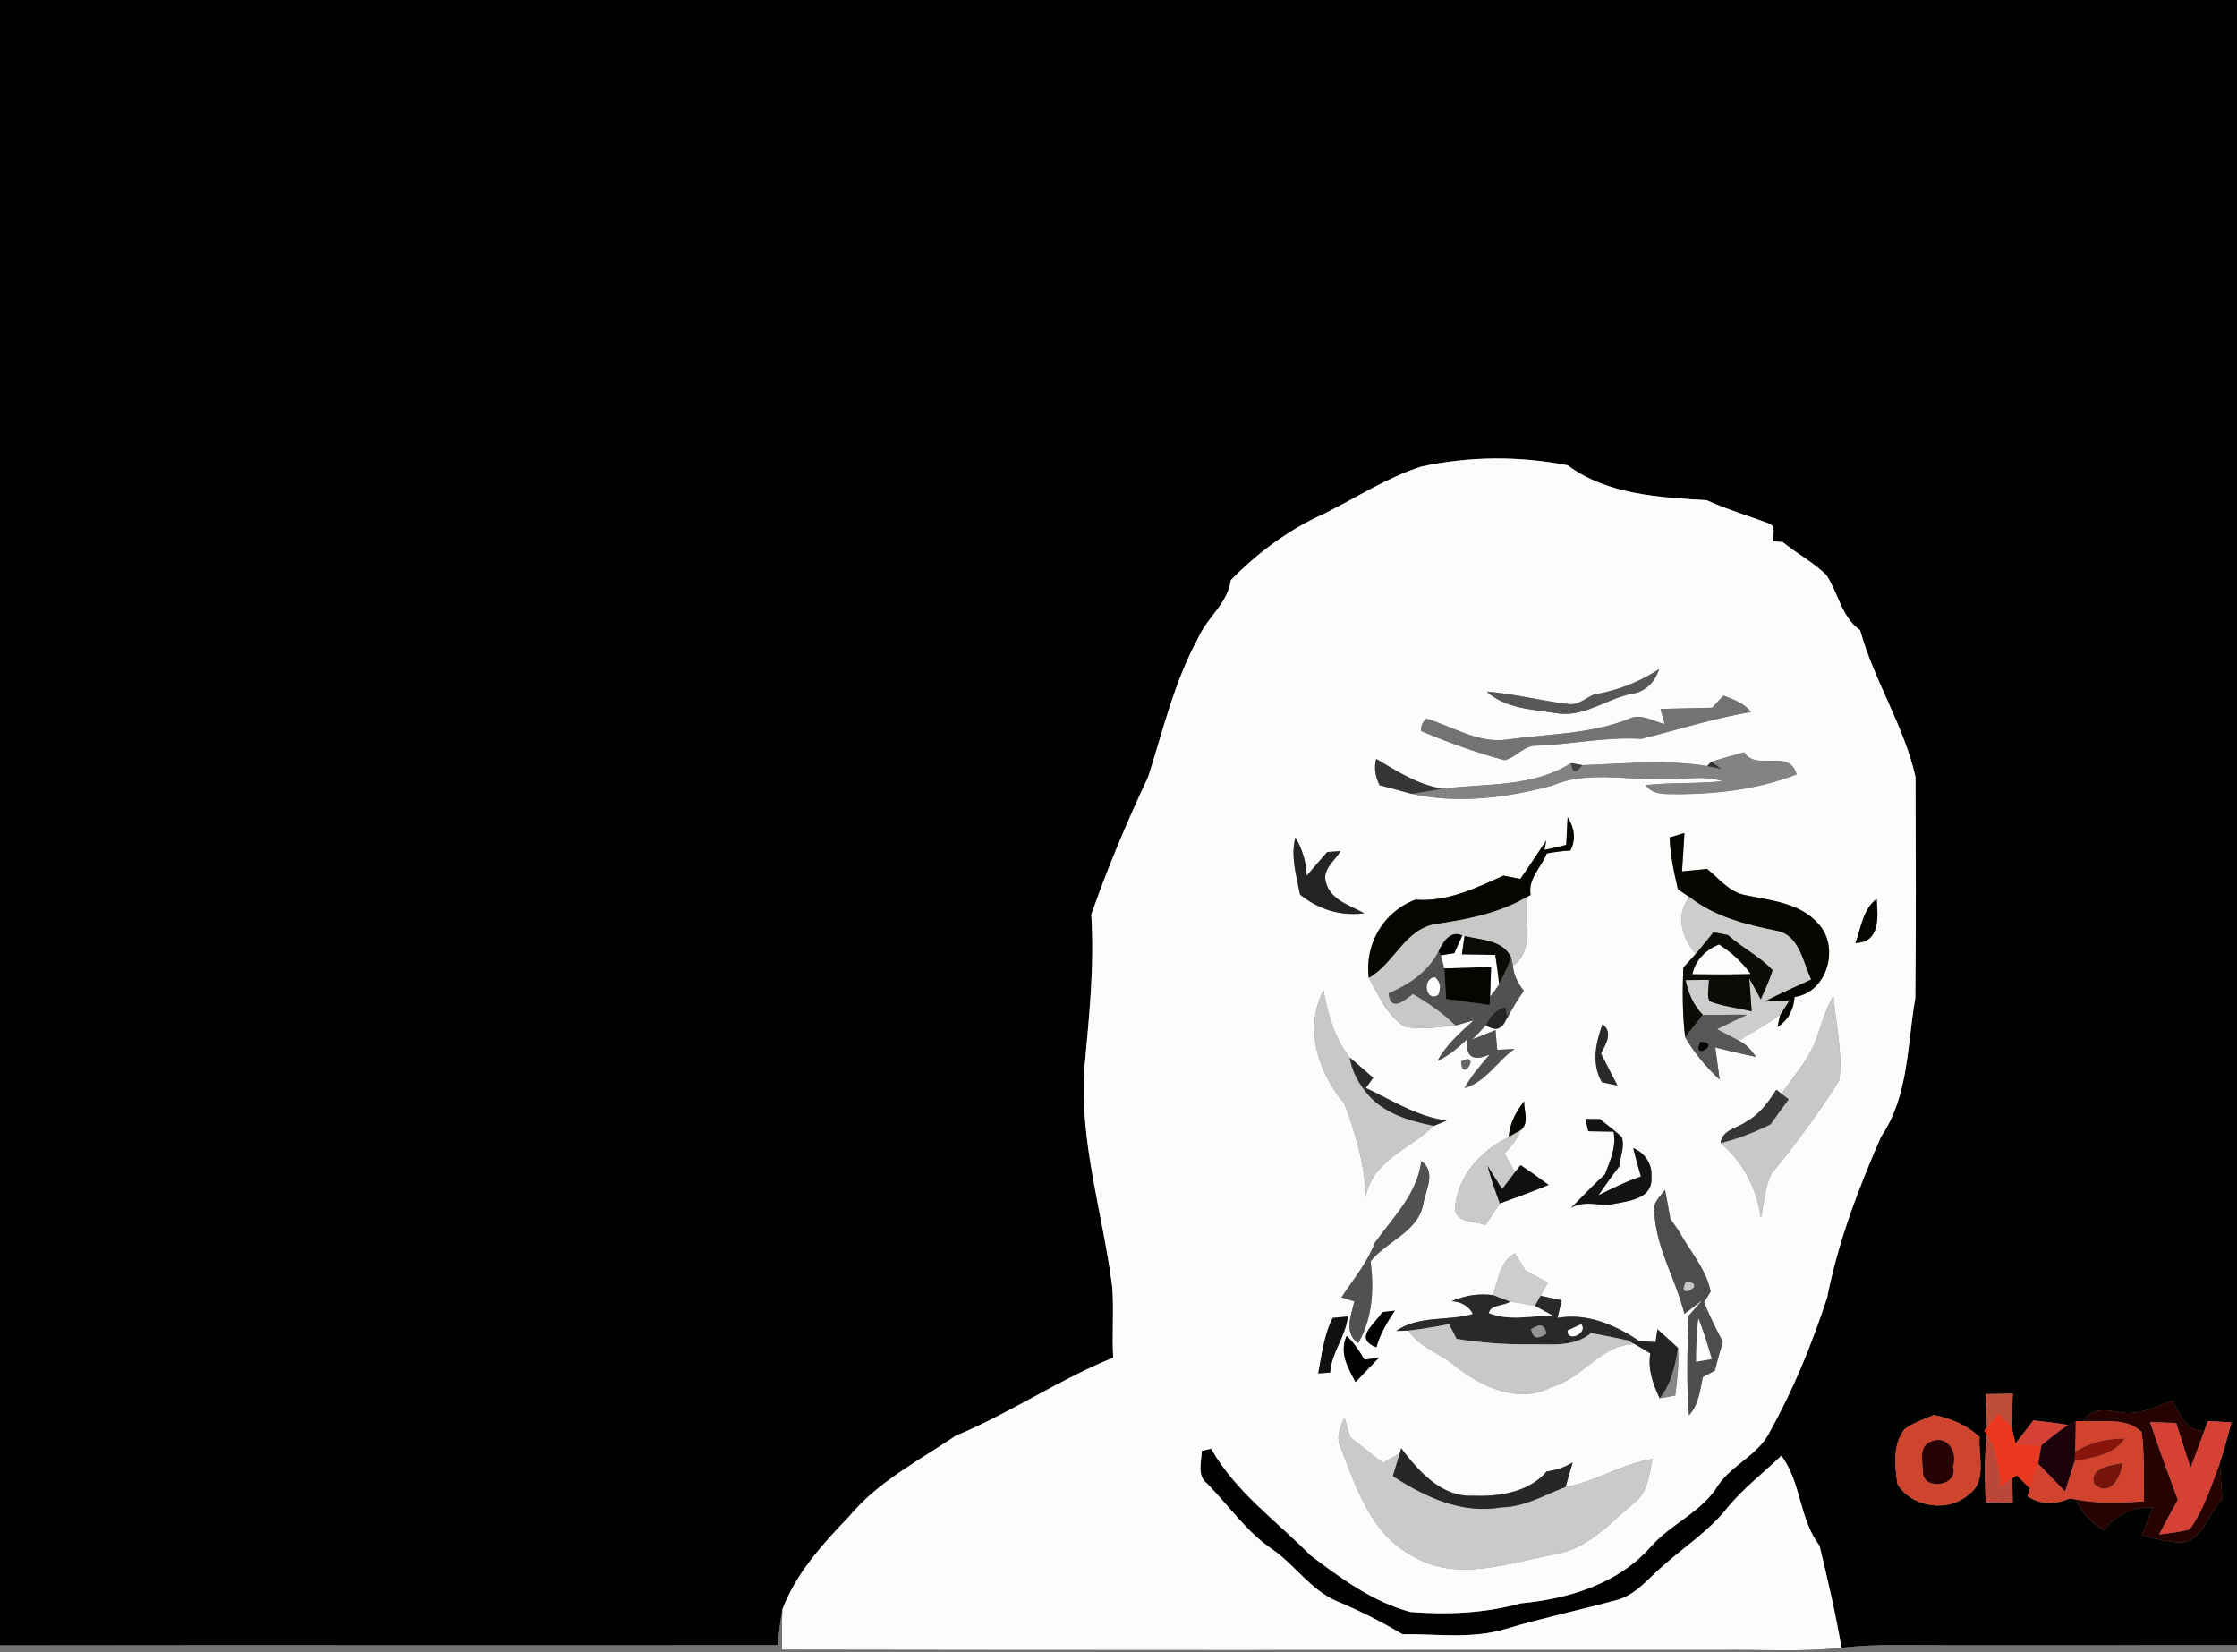 <?xml version="1.0" encoding="utf-8"?>
<!-- Generator: Adobe Illustrator 15.0.2, SVG Export Plug-In . SVG Version: 6.00 Build 0)  -->
<!DOCTYPE svg PUBLIC "-//W3C//DTD SVG 1.1//EN" "http://www.w3.org/Graphics/SVG/1.1/DTD/svg11.dtd">
<svg version="1.1" id="Layer_1" xmlns="http://www.w3.org/2000/svg" xmlns:xlink="http://www.w3.org/1999/xlink" x="0px" y="0px"
	 width="325px" height="240px" viewBox="0 0 325 240" enable-background="new 0 0 325 240" xml:space="preserve">
<rect x="0" y="0" width="325" height="240" fill="#808080" stroke="none"/>
<path fill="#000200" d="M0,0h325v238.99c-14,0.02-28.01,0-42.01,0.01c-5.15,0.02-10.32-0.24-15.45,0.359
	c-0.86-4.989-2-9.92-3.19-14.829c-2.97-3.88-2.64-9.16-5.539-13.07c-2.621,2.521-5.541,4.75-7.851,7.57
	c-2.61,3.34-6.229,5.64-9.351,8.439c-2.08,1.761-3.84,4.12-6.569,4.921c-5.38,1.459-10.851,2.629-16.2,4.209
	c-4.9,1.53-10.061,0.73-15.08,0.791c-3.07-1.811-6.24-3.421-9.52-4.781c-3.801-1.609-6.08-5.26-9.4-7.56
	c-3.76-2.52-6.311-6.35-9.46-9.53c-1.521-1.16-0.8-3.16-0.8-4.76c0.34-0.08,1.029-0.229,1.38-0.31
	c3.521,6.229,9.44,10.44,14.38,15.44c4.439,3.369,9.1,6.799,14.561,8.27c5.379,0.42,10.8,0.199,16.02-1.25
	c6.939-0.63,14.17-2.83,18.92-8.23c2.96-3.399,7.52-5.05,9.84-9.02c2.1-2.98,5.891-4.38,7.51-7.78
	c3.41-6.14,6.09-12.729,8.271-19.41c1.58-8.079,4.54-15.819,7.819-23.34c4.051-5.92,3.771-13.31,4.98-20.09
	c0.12-10.72,0.07-21.45,0.03-32.18c-1.66-7.43-6.021-13.97-8.04-21.3c-2.721-1.92-3.16-5.39-4.9-8.01
	c-1.879-1.87-4.289-3.12-6.34-4.8c-0.35-0.02-1.06-0.08-1.41-0.11c-0.129-0.86,0.551-2.12-0.55-2.56c-3.01-1.16-6.12-2.05-9.06-3.4
	c-6.9-0.44-14.461-0.79-20.221-5.08c-7.02-1.38-14.299-1.33-21.279,0.18c-4.98,1.6-9.391,4.49-14.03,6.81
	c-5.13,2.29-9.75,5.68-13.649,9.7c-0.431,3.38-3.461,5.42-4.75,8.42c-3.451,6.31-5.07,13.33-7.24,20.12
	c-3.08,6.54-5.89,13.2-8.271,20.02c0.47,7.391-0.3,14.76-0.98,22.101c-0.81,10.85,2.66,21.31,4.02,31.96
	c0.27,3.43-0.06,6.87,0.14,10.31c-7.89,3.2-15,8.08-22.88,11.351c-5.38,3.64-11.34,6.689-15.54,11.779
	c-3.83,3.98-7.65,8.19-9.64,13.44c-0.32,1.72-0.49,3.46-0.7,5.2C75.32,239.03,37.66,238.96,0,239.02V0 M288.49,202.52
	c0.06,1.59,0.119,3.19,0.189,4.78l-0.39,0.48l0.351,0.689c-0.351,3.25-0.301,6.521-0.141,9.78c0.98,0.01,2.939,0.04,3.92,0.061
	c-0.02-0.881-0.05-2.65-0.07-3.541c0.16-0.109,0.49-0.35,0.66-0.459c0.641,0.64,1.28,1.289,1.93,1.939l-0.39,1.1
	c1.9,1.291,4.101,1.2,6.16,0.34l0.89,0.141c0.82,1.92,2.291,3.38,4.041,4.47c1.789-2.22,4.239-3.53,7.14-3.319
	c-0.53,1.35-1.08,2.699-1.62,4.05c1.58,0.39,3.17,0.81,4.8,0.989c3.85,0.681,4.72-4.039,6.9-6.209c-0.11-1.75-0.24-3.5-0.37-5.24
	c0.66-1.961,1.17-3.95,1.7-5.94c-0.851-0.04-2.57-0.14-3.421-0.19l-0.52,1.42c-2.69,0.08-3.58-2.43-4.59-4.43
	c-2.5,0.94-5.09,2.271-7.84,1.711c-1.86-0.391-4.061-0.631-5.15,1.299h-1.09c-0.28,0.141-0.84,0.431-1.12,0.57
	c-1.67-0.3-3.36-0.49-5.04-0.67c-0.87,1.11-1.74,2.221-2.6,3.34c-0.211-0.82-0.41-1.63-0.6-2.449c0.079-1.59,0.159-3.19,0.219-4.78
	C291.45,202.47,289.48,202.51,288.49,202.52 M276.68,207.641c-1.76,2.219-1.38,5.34-1.01,7.959c2.07,3.42,7.45,4.181,10.38,1.471
	c2.69-1.87,1.32-5.57,1.56-8.301c-1.83-1.779-4.189-2.699-6.649-3.229C279.52,206.2,277.939,206.641,276.68,207.641z"/>
<path fill="#FBFDFA" d="M206.49,67.78c6.98-1.51,14.26-1.561,21.279-0.18c5.76,4.29,13.32,4.64,20.221,5.08
	c2.939,1.35,6.05,2.24,9.06,3.4c1.101,0.44,0.421,1.7,0.55,2.56c0.351,0.03,1.061,0.09,1.41,0.11c2.051,1.68,4.461,2.93,6.34,4.8
	c1.74,2.62,2.18,6.09,4.9,8.01c2.02,7.33,6.38,13.87,8.04,21.3c0.04,10.73,0.09,21.46-0.03,32.18c-1.21,6.78-0.93,14.17-4.98,20.09
	c-3.279,7.521-6.239,15.261-7.819,23.34c-2.181,6.681-4.86,13.271-8.271,19.41c-1.619,3.4-5.41,4.8-7.51,7.78
	c-2.32,3.97-6.88,5.62-9.84,9.02c-4.75,5.4-11.98,7.601-18.92,8.23c-5.22,1.449-10.641,1.67-16.02,1.25
	c-5.461-1.471-10.121-4.9-14.561-8.27c-4.939-5-10.859-9.211-14.38-15.44c-0.351,0.08-1.04,0.229-1.38,0.31
	c0,1.6-0.721,3.6,0.8,4.76c3.149,3.181,5.7,7.011,9.46,9.53c3.32,2.3,5.6,5.95,9.4,7.56c3.279,1.36,6.449,2.971,9.52,4.781
	c5.02-0.061,10.18,0.739,15.08-0.791c5.35-1.58,10.82-2.75,16.2-4.209c2.729-0.801,4.489-3.16,6.569-4.921
	c3.121-2.8,6.74-5.1,9.351-8.439c2.31-2.82,5.229-5.05,7.851-7.57c2.899,3.91,2.569,9.19,5.539,13.07
	c1.19,4.909,2.33,9.84,3.19,14.829c-5.81,0.631-11.66,0.24-17.5,0.32c-45.47-0.029-90.95,0.07-136.43-0.039
	c0-1.961-0.03-3.9,0.06-5.851c1.99-5.25,5.81-9.46,9.64-13.44c4.2-5.09,10.16-8.14,15.54-11.779c7.88-3.271,14.99-8.15,22.88-11.351
	c-0.2-3.439,0.13-6.88-0.14-10.31c-1.36-10.65-4.83-21.11-4.02-31.96c0.68-7.341,1.45-14.71,0.98-22.101
	c2.38-6.819,5.19-13.479,8.271-20.02c2.17-6.79,3.789-13.81,7.24-20.12c1.289-3,4.319-5.04,4.75-8.42
	c3.899-4.02,8.52-7.41,13.649-9.7C197.1,72.27,201.51,69.38,206.49,67.78 M231.55,100.9c-1.149,0.5-2.19,1.51-3.53,1.39
	c-4.02-0.44-7.959-1.52-12.01-1.82c2.74,2.49,6.57,2.561,10.02,3.12c3.971,0.73,7.291-2.06,11.031-2.81
	c1.979-0.25,3.399-1.72,3.969-3.57C238.16,99.1,234.939,100.34,231.55,100.9 M250.391,101.04c-0.4,0.44-1.211,1.32-1.621,1.76
	c-2.51,0.07-5.02,0.12-7.529,0.18c0.16,0.55,0.47,1.65,0.619,2.21c-1.719-0.4-3.51-1.66-5.27-0.73c-5.63,2.21-11.73,2.15-17.63,2.97
	c-4.181,0.61-7.87-1.88-11.72-3.03c-0.57,0.47-0.83,1.07-0.77,1.79c3.93,1.67,7.979,3.13,12.109,4.23c1.58-0.34,2.73-2.02,4.43-2.1
	c5.16-0.15,10.25-1.32,15.44-0.99c5.3-1.31,10.53-3,15.94-3.91C253.4,102.12,251.83,101.63,250.391,101.04 M248.63,110.65
	l-0.601,0.63c-5.979-1-12.109-0.33-18.129-0.13c-0.41-0.07-1.23-0.23-1.641-0.3c-5.58,3.54-12.4,2.94-18.689,3.72
	c-3.58-0.56-6.59-2.52-9.631-4.33c-0.359,1.32-0.109,2.63,0.5,3.83c1.551,0.38,3.08,0.83,4.631,1.24c6.729,1.5,13.8,0.59,20.39-1.18
	c4.96-2.12,10.44-0.86,15.64-0.95c3.051,0.19,6.211-0.66,9.18,0.3c-3.729,0.4-7.489,0.16-11.209,0.57
	c1.189,1.62,3.22,1.23,4.939,1.32c5.76-0.05,11.62-0.77,17.01-2.88c-1.08-3.86-5.819-0.36-7.619-3.21
	C251.8,109.71,250.21,110.16,248.63,110.65 M227.75,118.72c-0.05,1-0.15,3.011-0.2,4.011c-1.05,0.26-2.1,0.51-3.159,0.729l0.25-1.36
	c-1.261,1.851-2.451,3.75-3.761,5.58c-0.61-0.119-1.84-0.359-2.46-0.479c-3.99,1.819-8.26,3.86-12.76,3.489
	c-4.641,1.69-7.45,6.48-6.79,11.381c1.44,2.52,2.62,5.449,5.18,7.05c2.45,0.54,4.97,0.05,7.431-0.16
	c0.869-0.24,1.75-0.49,2.619-0.74c-1.939,1.771-3.979,3.53-5.25,5.88c1.641-0.709,2.971-1.93,4.28-3.109
	c-0.239,2.52,0.87,3.25,3.33,2.18c-1.351,1.53-2.681,3.09-3.69,4.88c3.08-0.85,4.73-3.899,7.25-5.67
	c-0.619,0.03-1.869,0.09-2.5,0.12c-0.06-0.72-0.189-2.141-0.25-2.859c-1.129,0.449-2.26,0.899-3.379,1.359
	c0.68-0.68,1.34-1.37,2-2.08c1.43,0.98,2.449,0.59,3.06-1.16l0.021,0.24c0.649-1.45,1.529-2.76,2.409-4.07
	c-0.84-1.07-1.47-2.27-1.58-3.649c3.31-2.16,1.4-6.72,2.07-10l0.5-0.271c-0.41-2.38,1.56-4,2.36-6.04
	c1.129-0.21,2.279-0.35,3.43-0.43C229,121.88,228.73,120.23,227.75,118.72 M242.57,121.66c0.09,2.55,0.63,5.04,1.209,7.529
	c0.421,0.28,1.25,0.841,1.671,1.121c-2.12,2.68-1.06,5.899,0.899,8.279c-0.59,0.66-1.18,1.32-1.789,1.96
	c-0.131,3.37-0.141,6.771,0.27,10.13c1.34,2.301,3.061,4.34,5.01,6.15c-0.21-1.561-0.42-3.12-0.64-4.67
	c1.97,0.47,3.95,0.97,5.94,1.37c-0.701-0.931-1.431-1.89-2.531-2.36c2.021-1.24,4.121-2.37,6.031-3.779
	c-0.101,0.449-0.291,1.34-0.391,1.789c1.561-0.979,2.34-2.539,2.48-4.359c4.76-0.641,6.6-7.28,3.439-10.631
	c-2.65-3.039-6.88-3.379-10.561-4.149c-2.359-0.41-3.83-2.399-5.59-3.81c-0.91,0.09-2.74,0.27-3.649,0.359
	c0.13-1.859,0.239-3.72,0.351-5.58C244.18,121.17,243.109,121.5,242.57,121.66 M188.2,121.66c-0.72,2.79,0.149,5.56,0.68,8.3
	c2.71,2.16,5.851,3.149,9.31,2.71c-2.1-1.189-4.939-1.92-5.58-4.58c-0.5-1.83,1.32-3.04,2.15-4.449
	c-0.49,0.029-1.46,0.1-1.939,0.129c-1.01,1.141-2,2.301-2.98,3.461C189.77,125.25,189.221,123.359,188.2,121.66 M269.57,136.98
	c3.6-0.061,3.289-3.771,3.07-6.4C270.62,132.109,270.41,134.77,269.57,136.98 M195.311,160.311c1.619,4.35,2.979,8.84,3.109,13.52
	c0.99-5.27,6.46-6.93,9.88-10.28c0.63-0.239,1.25-0.5,1.87-0.77c-4.27-0.561-7.92-2.94-11.74-4.74c0.271-0.36,0.801-1.101,1.07-1.47
	c-1.13-0.99-2.25-1.99-3.4-2.94c-2.24-2.819-3.18-6.28-3.81-9.76C189.42,149.311,191.51,155.88,195.311,160.311 M263.59,151.7
	c-1.199,2.62-3.109,4.84-4.779,7.17c-0.19-0.14-0.551-0.431-0.74-0.57c-1.141,1.78-2.41,3.57-4.311,4.61
	c-1.33,1-3.529,1.16-3.789,3.14c3.289,2.73,5.27,6.65,5.859,10.86c0.47-2.15,0.561-4.46,1.561-6.44
	c3.529-4.329,6.879-8.819,9.84-13.55c0.479-4.07-0.51-8.17-0.871-12.23C265.07,146.87,264.51,149.359,263.59,151.7 M232.82,148.79
	c-0.99,2.76-1.65,5.72-0.08,8.42c0.56,0.12,1.68,0.351,2.24,0.47c-0.791-1.55-1.59-3.08-2.381-4.619
	C233.27,151.7,234.41,149.98,232.82,148.79 M212.279,154.189C212.41,157.55,215.27,152.6,212.279,154.189 M219.21,165.16
	c-4.12,2.01-7.56,5.779-7.83,10.529c0.29,2.041,2.96,1.65,4.42,2.28c0.71-1.05,1.41-2.1,2.101-3.159
	c2.369-0.851,4.75-1.711,7.08-2.681c-1.33-0.989-2.69-1.95-4.061-2.88l-0.811,1.03c-0.51-0.9-1.02-1.811-1.529-2.71
	c0.949-1.01,1.859-2.08,2.37-3.4c1.271-1.02,0.43-2.84,0.479-4.189C220.26,161.51,219.3,163.18,219.21,165.16 M230.34,162.54
	c0.1,0.45,0.311,1.34,0.41,1.79c1.221,0.01,2.439,0.029,3.67,0.061c0.45,2.199-0.48,4.199-1.24,6.199
	c-1.72,1.551-3.279,3.25-4.939,4.87c1.609-0.899,3.38-0.601,5.119-0.34c2.431-0.64,6.82-0.56,6.561-4.12
	c0.18-1.88-0.949-3.52-2.641-4.23c0.341,1.391,0.73,2.771,1.121,4.15c-2.141,0.7-4.15,1.721-6.16,2.71
	c0.97-1.44,1.98-2.85,3.039-4.22c0.101-1.4,0.801-2.84,0.341-4.221c-0.979-0.959-2.12-1.739-3.17-2.619
	C231.92,162.561,230.859,162.55,230.34,162.54 M206.49,168.689c-0.6,4.78-4.09,8.121-6.74,11.82c-1.13,2.94-3.141,5.36-4.859,7.95
	l1.869,0.59c-0.43,2.05-1.6,4.511,0.551,6.07c2.129-3.65,2.31-7.82,1.819-11.9c2.31-2.909,6.71-4.18,7.601-8.09
	C207.05,173.05,208.77,170.22,206.49,168.689 M240.359,176.04c0.19,5.22,3.15,9.81,4.351,14.819c0.64-0.489,1.94-1.479,2.58-1.969
	c-0.63,0.77-1.3,1.529-1.979,2.26c-0.141,4.81-0.33,9.64,0.069,14.449c1.41-1.52,1.61-3.63,2.011-5.56
	c0.43-0.24,1.31-0.7,1.75-0.931c0.359-1.409,0.75-2.81,1.159-4.199c-1-1.86-1.92-3.76-2.72-5.71c0.24-0.4,0.71-1.19,0.949-1.591
	c-0.67-3.329-3.069-5.909-4.629-8.799c-0.301-0.44-0.91-1.311-1.221-1.75c-0.25-1.41-0.49-2.82-0.789-4.221
	C241.24,173.811,240.05,174.7,240.359,176.04 M216.891,188.13c-2.051-0.26-4.101,0.06-5.98,0.88c1.449,0.11,2.48,0.73,3.09,1.86
	c-3.34,1.069-7.939,0.149-11.141,2.47c0.44-0.01,1.33-0.029,1.771-0.05c1.63,2.54,4.74,3.29,6.899,5.26
	c3.791,2.96,9.211,5.44,13.881,2.94c4.57-1.221,7.04-6.15,12.09-6.24c0.76,0.439,1.52,0.9,2.27,1.37c-0.399,2.3,0.4,4.47,1.36,6.521
	c0.74-0.15,1.49-0.291,2.25-0.421c0.31-2.29,0.56-4.6,0.41-6.909c-1-0.91-1.979-1.83-2.99-2.721c-0.069,0.46-0.2,1.4-0.271,1.87
	c-0.59-0.04-1.76-0.101-2.35-0.14c-3.479-2.351-7.619-4.15-11.9-3.37c0.191-0.851,0.4-1.71,0.611-2.56
	c-1.031-0.221-2.051-0.44-3.07-0.66c0.26-0.48,0.789-1.44,1.06-1.92c-1.101-0.57-2.18-1.15-3.26-1.74c-0.49-0.84-1-1.68-1.53-2.5
	C217.9,183.17,217.67,186.05,216.891,188.13 M228.09,189.38C228.49,189.8,228.49,189.8,228.09,189.38 M200.82,190.6
	c-1.051,1.771-4.26,3.801-0.85,5.11c0.52-1.95,1.579-3.649,2.67-5.31C202.029,190.46,201.42,190.53,200.82,190.6 M193.62,191.45
	c-1.28,2.5-1.57,5.33-2.101,8.05c0.431-0.03,1.291-0.09,1.721-0.109c0.189-2.921,2.279-5.23,2.57-8.15
	C195.26,191.29,194.17,191.4,193.62,191.45 M195.65,194.05c-1.11,2.44,0.16,4.63,1.289,6.71c1.131-1.189,2.261-2.369,3.4-3.54
	c-0.52,0.07-1.57,0.23-2.09,0.3C197.5,196.28,196.7,195.061,195.65,194.05 M194.8,210.32c2.229,5.789,4.39,12.479,10.25,15.6
	c6.4,4.03,14.07,1.141,20.851-0.14c4.779-0.74,8.01-4.561,11.539-7.48c1.98-1.5,2.181-4.11,2.61-6.35
	c-4.409,0.68-8.18,3.31-12.579,4.05c0.319-1.2,0.659-2.38,1.02-3.561c-1.15,0.721-2.44,1.131-3.78,1.32
	c-2.54,3-6.92,3.69-10.67,3.521c-4.601,0.25-7.94-3.561-10.47-6.89l-0.211,0.75c-0.619,0.34-1.84,1.029-2.459,1.369
	c-1.58-1.229-3.15-2.479-4.721-3.72c-0.22-0.71-0.65-2.14-0.859-2.851C194.68,207.311,194.029,208.84,194.8,210.32z"/>
<path fill="#565855" d="M231.55,100.9c3.39-0.56,6.61-1.8,9.479-3.69c-0.569,1.85-1.989,3.32-3.969,3.57
	c-3.74,0.75-7.061,3.54-11.031,2.81c-3.449-0.56-7.279-0.63-10.02-3.12c4.051,0.3,7.99,1.38,12.01,1.82
	C229.359,102.41,230.4,101.4,231.55,100.9z"/>
<path fill="#727471" d="M250.391,101.04c1.439,0.59,3.01,1.08,4,2.38c-5.41,0.91-10.641,2.6-15.94,3.91
	c-5.19-0.33-10.28,0.84-15.44,0.99c-1.699,0.08-2.85,1.76-4.43,2.1c-4.13-1.1-8.18-2.56-12.109-4.23
	c-0.061-0.72,0.199-1.32,0.77-1.79c3.85,1.15,7.539,3.64,11.72,3.03c5.899-0.82,12-0.76,17.63-2.97c1.76-0.93,3.551,0.33,5.27,0.73
	c-0.149-0.56-0.459-1.66-0.619-2.21c2.51-0.06,5.02-0.11,7.529-0.18C249.18,102.36,249.99,101.48,250.391,101.04z"/>
<path fill="#828481" d="M248.63,110.65c1.58-0.49,3.17-0.94,4.771-1.37c1.8,2.85,6.539-0.65,7.619,3.21
	c-5.39,2.11-11.25,2.83-17.01,2.88c-1.72-0.09-3.75,0.3-4.939-1.32c3.72-0.41,7.479-0.17,11.209-0.57
	c-2.969-0.96-6.129-0.11-9.18-0.3c-5.199,0.09-10.68-1.17-15.64,0.95c-6.59,1.77-13.66,2.68-20.39,1.18c1.5-0.21,3-0.49,4.5-0.74
	c6.289-0.78,13.109-0.18,18.689-3.72c0.11,1.48,0.65,1.59,1.641,0.3c6.02-0.2,12.149-0.87,18.129,0.13
	c0.511,0.1,1.531,0.31,2.041,0.41C249.71,111.43,248.99,110.91,248.63,110.65z"/>
<path fill="#363735" d="M199.939,110.24c3.041,1.81,6.051,3.77,9.631,4.33c-1.5,0.25-3,0.53-4.5,0.74
	c-1.551-0.41-3.08-0.86-4.631-1.24C199.83,112.87,199.58,111.56,199.939,110.24z"/>
<path fill="#414240" d="M228.26,110.85c0.41,0.07,1.23,0.23,1.641,0.3C228.91,112.44,228.37,112.33,228.26,110.85z"/>
<path fill="#313330" d="M248.029,111.28l0.601-0.63c0.36,0.26,1.08,0.78,1.44,1.04C249.561,111.59,248.54,111.38,248.029,111.28z"/>
<path fill="#030601" d="M227.75,118.72c0.98,1.51,1.25,3.16,0.41,4.82c-1.15,0.08-2.301,0.22-3.43,0.43
	c-0.801,2.04-2.771,3.66-2.36,6.04l-0.5,0.271c-4,2.36-8.57,3.26-13.101,3.93c-4.6,0.601-6.17,5.75-9.899,7.86
	c-0.66-4.9,2.149-9.69,6.79-11.381c4.5,0.371,8.77-1.67,12.76-3.489c0.62,0.12,1.85,0.36,2.46,0.479c1.31-1.83,2.5-3.729,3.761-5.58
	l-0.25,1.36c1.06-0.22,2.109-0.47,3.159-0.729C227.6,121.73,227.7,119.72,227.75,118.72z"/>
<path fill="#030601" d="M242.57,121.66c0.539-0.16,1.609-0.49,2.15-0.65c-0.111,1.86-0.221,3.721-0.351,5.58
	c0.909-0.09,2.739-0.27,3.649-0.359c1.76,1.41,3.23,3.399,5.59,3.81c3.681,0.771,7.91,1.11,10.561,4.149
	c3.16,3.351,1.32,9.99-3.439,10.631c-0.141,1.82-0.92,3.38-2.48,4.359c0.1-0.449,0.29-1.34,0.391-1.789
	c0.34-0.521,1.01-1.561,1.34-2.08c-0.92,0.049-2.78,0.149-3.711,0.199c2.25-1.15,4.541-2.189,6.84-3.229
	c-1.189-2.57-1.699-6.49-5.06-7.08c-4.46-0.89-8.95-2.021-12.6-4.89c-0.421-0.28-1.25-0.841-1.671-1.121
	C243.2,126.7,242.66,124.21,242.57,121.66z"/>
<path fill="#222421" d="M188.2,121.66c1.021,1.699,1.569,3.59,1.64,5.57c0.98-1.16,1.971-2.32,2.98-3.461
	c0.479-0.029,1.449-0.1,1.939-0.129c-0.83,1.409-2.65,2.619-2.15,4.449c0.641,2.66,3.48,3.391,5.58,4.58
	c-3.459,0.439-6.6-0.55-9.31-2.71C188.35,127.22,187.48,124.45,188.2,121.66z"/>
<path fill="#C7C9C6" d="M208.77,134.21c4.53-0.67,9.101-1.569,13.101-3.93c-0.67,3.28,1.239,7.84-2.07,10l-0.239-1.16
	c-1.19-2.61-4.41-2.56-6.791-3.15l-0.299-0.069c-1.761-0.83-2.861,0.979-3.49,2.33c-1.51,2.989-4.271,4.779-7.25,6.069
	c0.34,2.7,2.16,1.15,3.539,0.08c2.23,1.29,4.351,2.78,6.211,4.58c-2.461,0.21-4.98,0.7-7.431,0.16c-2.56-1.601-3.739-4.53-5.18-7.05
	C202.6,139.96,204.17,134.811,208.77,134.21z"/>
<path fill="#CBCECA" d="M245.45,130.311c3.649,2.869,8.14,4,12.6,4.89c3.36,0.59,3.87,4.51,5.06,7.08
	c-2.299,1.04-4.59,2.079-6.84,3.229c0.931-0.05,2.791-0.15,3.711-0.199c-0.33,0.52-1,1.56-1.34,2.08
	c-1.91,1.409-4.011,2.539-6.031,3.779c-1.049-0.58-2.119-1.12-3.17-1.67c1.44-0.72,2.92-1.4,4.381-2.09
	c-2.141-0.03-4.28,0.04-6.42,0.02c-1.36-1.39-2.121-3.17-2.51-5.06c1.119-0.011,2.25-0.03,3.379-0.03c0.03,1.02-0.319,2.12,0.08,3.1
	c1.961,0.761,4.09,0.98,6.141,1.461c-0.09-1.2-0.25-3.59-0.34-4.78c0.42,0.76,1.26,2.29,1.67,3.05c0.609-1.4,1.27-2.779,1.709-4.24
	c-1.85-2.01-4.439-3.24-6.469-5.09c-0.711-0.14-1.42-0.279-2.121-0.42c-0.85,1.07-1.709,2.13-2.59,3.17
	C244.391,136.21,243.33,132.99,245.45,130.311z"/>
<path fill="#030601" d="M269.57,136.98c0.84-2.211,1.05-4.871,3.07-6.4C272.859,133.21,273.17,136.92,269.57,136.98z"/>
<path fill="#000200" d="M208.98,138.23c0.629-1.351,1.729-3.16,3.49-2.33c-0.291,0.649-0.881,1.939-1.171,2.59
	c-0.489,0.08-1.47,0.229-1.96,0.3L208.98,138.23z"/>
<path fill="#0A0C08" d="M248.939,135.42c0.701,0.141,1.41,0.28,2.121,0.42c2.029,1.85,4.619,3.08,6.469,5.09
	c-0.439,1.461-1.1,2.84-1.709,4.24c-0.41-0.76-1.25-2.29-1.67-3.05c0.09,1.19,0.25,3.58,0.34,4.78c-2.051-0.48-4.18-0.7-6.141-1.461
	c-0.399-0.979-0.05-2.08-0.08-3.1c-1.129,0-2.26,0.02-3.379,0.03c0.389,1.89,1.149,3.67,2.51,5.06c-0.84,1.09-1.711,2.17-2.57,3.25
	c-0.41-3.359-0.4-6.76-0.27-10.13c0.609-0.64,1.199-1.3,1.789-1.96C247.23,137.55,248.09,136.49,248.939,135.42 M245.9,141.5
	c2.8,0.04,5.6,0.04,8.41-0.03c-1.221-1.71-2.791-3.11-4.551-4.25C247.87,137.96,246.33,139.47,245.9,141.5z"/>
<path fill="#FEFFFC" d="M212.471,135.9l0.299,0.069c-0.09,0.66-0.279,1.99-0.379,2.66c1.619,0.011,3.239,0.04,4.85,0.09
	c0.22,1.41,0.41,2.83,0.57,4.261c-0.41,0.629-0.86,1.239-1.33,1.819c0.039-1.08,0.109-3.25,0.149-4.33
	c-2.271,0.101-4.53,0.16-6.8,0.21c-0.12-0.47-0.37-1.42-0.49-1.89c0.49-0.07,1.471-0.22,1.96-0.3
	C211.59,137.84,212.18,136.55,212.471,135.9z"/>
<path fill="#0A0C08" d="M212.77,135.97c2.381,0.591,5.601,0.54,6.791,3.15c-0.48,1.33-1.11,2.6-1.75,3.86
	c-0.16-1.431-0.351-2.851-0.57-4.261c-1.61-0.05-3.23-0.079-4.85-0.09C212.49,137.96,212.68,136.63,212.77,135.97z"/>
<path fill="#FBFDFA" d="M245.9,141.5c0.43-2.03,1.97-3.54,3.859-4.28c1.76,1.14,3.33,2.54,4.551,4.25
	C251.5,141.54,248.7,141.54,245.9,141.5z"/>
<path fill="#50524F" d="M201.73,144.3c2.979-1.29,5.74-3.08,7.25-6.069l0.359,0.56c0.12,0.47,0.37,1.42,0.49,1.89
	c0.1,1.48,0.189,2.961,0.27,4.44c2.101,0.29,4.211,0.58,6.32,0.87c0.01-0.301,0.04-0.891,0.061-1.19c0.47-0.58,0.92-1.19,1.33-1.819
	c0.64-1.261,1.27-2.53,1.75-3.86l0.239,1.16c0.11,1.38,0.74,2.579,1.58,3.649c-0.88,1.311-1.76,2.62-2.409,4.07l-0.021-0.24
	c-0.05-0.359-0.14-1.09-0.181-1.46c-1.399,0.261-2.35,1.36-2.879,2.62c-0.66,0.71-1.32,1.4-2,2.08c1.119-0.46,2.25-0.91,3.379-1.359
	c0.061,0.719,0.19,2.14,0.25,2.859c0.631-0.03,1.881-0.09,2.5-0.12c-2.52,1.771-4.17,4.82-7.25,5.67c1.01-1.79,2.34-3.35,3.69-4.88
	c-2.46,1.07-3.569,0.34-3.33-2.18c-1.31,1.18-2.64,2.4-4.28,3.109c1.271-2.35,3.311-4.109,5.25-5.88
	c-0.869,0.25-1.75,0.5-2.619,0.74c-1.86-1.8-3.98-3.29-6.211-4.58C203.891,145.45,202.07,147,201.73,144.3 M208.52,141.98
	c-1.93,0.01-1.41,3.68,0.41,2.539C209.38,143.52,209.25,142.68,208.52,141.98z"/>
<path fill="#030601" d="M209.83,140.68c2.27-0.05,4.529-0.109,6.8-0.21c-0.04,1.08-0.11,3.25-0.149,4.33
	c-0.021,0.3-0.051,0.89-0.061,1.19c-2.109-0.29-4.22-0.58-6.32-0.87C210.02,143.641,209.93,142.16,209.83,140.68z"/>
<path fill="#FEFFFC" d="M208.52,141.98c0.73,0.699,0.86,1.539,0.41,2.539C207.109,145.66,206.59,141.99,208.52,141.98z"/>
<path fill="#C7C9C6" d="M195.311,160.311c-3.801-4.431-5.891-11-3.021-16.44c0.63,3.479,1.569,6.94,3.81,9.76
	c0.291,1.82,1.121,3.46,2.26,4.9c2.391,3.149,6.25,4.26,9.94,5.02c-3.42,3.351-8.89,5.011-9.88,10.28
	C198.29,169.15,196.93,164.66,195.311,160.311z"/>
<path fill="#C7C9C6" d="M263.59,151.7c0.92-2.341,1.48-4.83,2.77-7.011c0.361,4.061,1.351,8.16,0.871,12.23
	c-2.961,4.73-6.311,9.221-9.84,13.55c-1,1.98-1.091,4.29-1.561,6.44c-0.59-4.21-2.57-8.13-5.859-10.86
	c2.52-0.62,4.939-1.569,7.26-2.72c0.859-1.221,1.74-2.43,2.64-3.63c-0.271-0.21-0.8-0.62-1.06-0.83
	C260.48,156.54,262.391,154.32,263.59,151.7z"/>
<path fill="#252624" d="M215.891,148.92c0.529-1.26,1.479-2.359,2.879-2.62c0.041,0.37,0.131,1.101,0.181,1.46
	C218.34,149.51,217.32,149.9,215.891,148.92z"/>
<path fill="#565855" d="M247.4,147.43c2.14,0.021,4.279-0.05,6.42-0.02c-1.461,0.689-2.94,1.37-4.381,2.09
	c1.051,0.55,2.121,1.09,3.17,1.67c1.101,0.471,1.83,1.43,2.531,2.36c-1.99-0.4-3.971-0.9-5.94-1.37c0.22,1.55,0.43,3.109,0.64,4.67
	c-1.949-1.811-3.67-3.85-5.01-6.15C245.689,149.6,246.561,148.52,247.4,147.43 M247.04,151.33
	C245.54,154.33,250.38,151.45,247.04,151.33z"/>
<path fill="#292A28" d="M232.82,148.79c1.59,1.19,0.449,2.91-0.221,4.271c0.791,1.539,1.59,3.069,2.381,4.619
	c-0.561-0.119-1.681-0.35-2.24-0.47C231.17,154.51,231.83,151.55,232.82,148.79z"/>
<path fill="#050704" d="M247.04,151.33C250.38,151.45,245.54,154.33,247.04,151.33z"/>
<path fill="#292A28" d="M198.359,158.53c-1.139-1.44-1.969-3.08-2.26-4.9c1.15,0.95,2.271,1.95,3.4,2.94
	c-0.27,0.369-0.8,1.109-1.07,1.47c3.82,1.8,7.471,4.18,11.74,4.74c-0.62,0.27-1.24,0.53-1.87,0.77
	C204.609,162.79,200.75,161.68,198.359,158.53z"/>
<path fill="#656764" d="M212.279,154.189C215.27,152.6,212.41,157.55,212.279,154.189z"/>
<path fill="#363735" d="M258.07,158.3c0.189,0.14,0.55,0.431,0.74,0.57c0.26,0.21,0.789,0.62,1.06,0.83
	c-0.899,1.2-1.78,2.409-2.64,3.63c-2.32,1.15-4.74,2.1-7.26,2.72c0.26-1.979,2.459-2.14,3.789-3.14
	C255.66,161.87,256.93,160.08,258.07,158.3z"/>
<path fill="#030601" d="M219.21,165.16c0.09-1.98,1.05-3.65,2.22-5.18c-0.05,1.35,0.791,3.17-0.479,4.189
	C220.51,164.41,219.641,164.91,219.21,165.16z"/>
<path fill="#121411" d="M230.34,162.54c0.52,0.01,1.58,0.021,2.11,0.03c1.05,0.88,2.19,1.66,3.17,2.619
	c0.46,1.381-0.24,2.82-0.341,4.221c-1.059,1.37-2.069,2.779-3.039,4.22c2.01-0.989,4.02-2.01,6.16-2.71
	c-0.391-1.38-0.78-2.76-1.121-4.15c1.691,0.711,2.82,2.351,2.641,4.23c0.26,3.561-4.13,3.48-6.561,4.12
	c-1.739-0.261-3.51-0.56-5.119,0.34c1.66-1.62,3.22-3.319,4.939-4.87c0.76-2,1.69-4,1.24-6.199c-1.23-0.031-2.449-0.051-3.67-0.061
	C230.65,163.88,230.439,162.99,230.34,162.54z"/>
<path fill="#C9CBC8" d="M211.38,175.689c0.271-4.75,3.71-8.52,7.83-10.529c0.431-0.25,1.3-0.75,1.74-0.99
	c-0.511,1.32-1.421,2.391-2.37,3.4c0.51,0.899,1.02,1.81,1.529,2.71c-0.629,0.819-1.26,1.64-1.879,2.47
	c-0.701-1.141-1.41-2.26-2.11-3.391c0.479,1.851,1.12,3.66,1.78,5.451c-0.69,1.06-1.391,2.109-2.101,3.159
	C214.34,177.34,211.67,177.73,211.38,175.689z"/>
<path fill="#50524F" d="M206.49,168.689c2.279,1.53,0.56,4.36,0.24,6.44c-0.891,3.91-5.291,5.181-7.601,8.09
	c0.49,4.08,0.31,8.25-1.819,11.9c-2.15-1.56-0.98-4.021-0.551-6.07l-1.869-0.59c1.719-2.59,3.729-5.01,4.859-7.95
	C202.4,176.811,205.891,173.47,206.49,168.689z"/>
<path fill="#0F110E" d="M216.12,169.359c0.7,1.131,1.409,2.25,2.11,3.391c0.619-0.83,1.25-1.65,1.879-2.47l0.811-1.03
	c1.37,0.93,2.73,1.891,4.061,2.88c-2.33,0.97-4.711,1.83-7.08,2.681C217.24,173.02,216.6,171.21,216.12,169.359z"/>
<path fill="#4D4E4C" d="M240.359,176.04c-0.31-1.34,0.881-2.229,1.531-3.2c0.299,1.4,0.539,2.811,0.789,4.221
	c0.311,0.439,0.92,1.31,1.221,1.75c1.56,2.89,3.959,5.47,4.629,8.799c-0.239,0.4-0.709,1.19-0.949,1.591
	c0.8,1.95,1.72,3.85,2.72,5.71c-0.409,1.39-0.8,2.79-1.159,4.199c-0.44,0.23-1.32,0.69-1.75,0.931c-0.4,1.93-0.601,4.04-2.011,5.56
	c-0.399-4.81-0.21-9.64-0.069-14.449c0.68-0.73,1.35-1.49,1.979-2.26c-0.64,0.489-1.94,1.479-2.58,1.969
	C243.51,185.85,240.55,181.26,240.359,176.04 M244.96,186.189C243.33,189.141,248.29,186.45,244.96,186.189 M246.42,197.82
	c0.57-0.101,1.71-0.301,2.27-0.4c-0.58-1.99-1.17-3.97-1.939-5.89C246.46,193.609,246.439,195.71,246.42,197.82z"/>
<path fill="#CBCECA" d="M216.891,188.13c0.779-2.08,1.01-4.96,3.199-6.06c0.53,0.82,1.04,1.66,1.53,2.5
	c1.08,0.59,2.159,1.17,3.26,1.74c-0.271,0.479-0.8,1.439-1.06,1.92c-0.2,0.369-0.61,1.109-0.811,1.479
	c-1.199-0.25-2.4-0.45-3.609-0.62C218.77,188.85,217.51,188.37,216.891,188.13z"/>
<path fill="#C5C7C4" d="M244.96,186.189C248.29,186.45,243.33,189.141,244.96,186.189z"/>
<path fill="#292A28" d="M210.91,189.01c1.88-0.82,3.93-1.14,5.98-0.88c0.619,0.24,1.879,0.72,2.51,0.96
	c-0.811,0.66-2.871,0.391-3.08,1.66c2.9,1.189,6.199,0.38,9.24,0.35c-0.641-0.35-1.91-1.039-2.551-1.39
	c0.2-0.37,0.61-1.11,0.811-1.479c1.02,0.22,2.039,0.439,3.07,0.66c-0.211,0.85-0.42,1.709-0.611,2.56
	c4.281-0.78,8.421,1.02,11.9,3.37c-0.41-0.021-1.229-0.07-1.64-0.09c-1.79-0.381-3.58-0.761-5.37-1.08
	c-2.6,2.16-6.08,1.56-9.189,1.64c-3.48,0.021-6.94-0.25-10.371-0.8c-0.27-0.53-0.81-1.6-1.08-2.141
	c-1.959,0.381-3.93,0.711-5.899,0.94c-0.44,0.021-1.33,0.04-1.771,0.05c3.201-2.32,7.801-1.4,11.141-2.47
	C213.391,189.74,212.359,189.12,210.91,189.01 M227.74,193.28c-0.01,1.819,3.02,0.34,1.99-0.921
	C229.24,192.59,228.24,193.05,227.74,193.28 M222.45,193.1c0.229,1.301,0.97,1.521,2.21,0.631
	C224.43,192.42,223.689,192.21,222.45,193.1z"/>
<path fill="#FBFDFA" d="M216.32,190.75c0.209-1.27,2.27-1,3.08-1.66c1.209,0.17,2.41,0.37,3.609,0.62
	c0.641,0.351,1.91,1.04,2.551,1.39C222.52,191.13,219.221,191.939,216.32,190.75z"/>
<path fill="#6B6C6A" d="M228.09,189.38C228.49,189.8,228.49,189.8,228.09,189.38z"/>
<path fill="#000200" d="M200.82,190.6c0.6-0.069,1.209-0.14,1.82-0.199c-1.091,1.66-2.15,3.359-2.67,5.31
	C196.561,194.4,199.77,192.37,200.82,190.6z"/>
<path fill="#0F110E" d="M193.62,191.45c0.55-0.05,1.64-0.16,2.19-0.21c-0.291,2.92-2.381,5.229-2.57,8.15
	c-0.43,0.02-1.29,0.079-1.721,0.109C192.05,196.78,192.34,193.95,193.62,191.45z"/>
<path fill="#FBFDFA" d="M227.74,193.28c0.5-0.23,1.5-0.69,1.99-0.921C230.76,193.62,227.73,195.1,227.74,193.28z"/>
<path fill="#FBFDFA" d="M246.42,197.82c0.02-2.11,0.04-4.211,0.33-6.29c0.77,1.92,1.359,3.899,1.939,5.89
	C248.13,197.52,246.99,197.72,246.42,197.82z"/>
<path fill="#C7C9C6" d="M204.63,193.29c1.97-0.229,3.94-0.56,5.899-0.94c0.271,0.541,0.811,1.61,1.08,2.141
	c3.431,0.55,6.891,0.82,10.371,0.8c3.109-0.08,6.59,0.521,9.189-1.64c1.79,0.319,3.58,0.699,5.37,1.08l0.96,0.52
	c-5.05,0.09-7.52,5.02-12.09,6.24c-4.67,2.5-10.09,0.02-13.881-2.94C209.37,196.58,206.26,195.83,204.63,193.29z"/>
<path fill="#939592" d="M222.45,193.1c1.239-0.89,1.979-0.68,2.21,0.631C223.42,194.62,222.68,194.4,222.45,193.1z"/>
<path fill="#222421" d="M240.8,193.09c1.011,0.891,1.99,1.811,2.99,2.721c-0.399,2.59-0.96,5.229-2.66,7.33
	c-0.96-2.051-1.76-4.221-1.36-6.521c-0.75-0.47-1.51-0.931-2.27-1.37l-0.96-0.52c0.41,0.02,1.229,0.069,1.64,0.09
	c0.59,0.039,1.76,0.1,2.35,0.14C240.6,194.49,240.73,193.55,240.8,193.09z"/>
<path fill="#000200" d="M195.65,194.05c1.05,1.011,1.85,2.23,2.6,3.47c0.52-0.069,1.57-0.229,2.09-0.3
	c-1.14,1.171-2.27,2.351-3.4,3.54C195.811,198.68,194.54,196.49,195.65,194.05z"/>
<path fill="#858784" d="M243.79,195.811c0.149,2.31-0.101,4.619-0.41,6.909c-0.76,0.13-1.51,0.271-2.25,0.421
	C242.83,201.04,243.391,198.4,243.79,195.811z"/>
<path fill="#BD4E3A" d="M288.49,202.52c0.99-0.01,2.96-0.05,3.949-0.069c-0.06,1.59-0.14,3.19-0.219,4.78
	c-0.631-0.641-1.261-1.291-1.881-1.931c-0.42,0.5-1.24,1.5-1.66,2C288.609,205.71,288.55,204.109,288.49,202.52z"/>
<path fill="#260201" d="M307.82,205.141c2.75,0.56,5.34-0.771,7.84-1.711c1.01,2,1.899,4.51,4.59,4.43
	c-0.66,1.801-1.32,3.601-2,5.391c-0.7-2.18-1.41-4.359-2.1-6.54c-0.94-0.03-2.83-0.09-3.78-0.12c1.26,3.79,2.64,7.53,4.03,11.28
	c-0.91,1.68-1.83,3.35-2.71,5.04c1.47-0.221,2.989-0.33,4.439-0.75c2.07-2.88,3.13-6.311,4.36-9.59c0.13,1.74,0.26,3.49,0.37,5.24
	c-2.181,2.17-3.051,6.89-6.9,6.209c-1.63-0.18-3.22-0.6-4.8-0.989c0.54-1.351,1.09-2.7,1.62-4.05c-2.9-0.211-5.351,1.1-7.14,3.319
	c-1.75-1.09-3.221-2.55-4.041-4.47c3.26,0.62,6.58,0.47,9.87,0.279c-0.06-3.369,0.13-6.76-0.33-10.1
	c-2.27-2.189-5.64-1.359-8.47-1.57C303.76,204.51,305.96,204.75,307.82,205.141z"/>
<path fill="#EA381E" d="M290.34,205.3c0.62,0.64,1.25,1.29,1.881,1.931c0.189,0.819,0.389,1.629,0.6,2.449
	c1.25,0.131,2.51,0.23,3.76,0.301c-0.109,0.67-0.34,2.01-0.45,2.68c-0.37,1.199-0.771,2.4-1.19,3.59
	c-0.649-0.65-1.289-1.3-1.93-1.939c-0.17,0.109-0.5,0.35-0.66,0.459c-0.439,0.311-1.33,0.931-1.77,1.25
	c-0.221-2.619-0.439-5.31-1.939-7.55l-0.351-0.689l0.39-0.48C289.1,206.8,289.92,205.8,290.34,205.3z"/>
<path fill="#C9CBC8" d="M194.8,210.32c-0.771-1.48-0.12-3.01,0.521-4.381c0.209,0.711,0.64,2.141,0.859,2.851
	c1.57,1.24,3.141,2.49,4.721,3.72c0.619-0.34,1.84-1.029,2.459-1.369c-0.33,1.09-0.659,2.189-1,3.289
	c4.641,3.01,10.041,5.561,15.721,4.54c3.391-0.03,6.311-1.81,9.391-2.97c4.399-0.74,8.17-3.37,12.579-4.05
	c-0.43,2.239-0.63,4.85-2.61,6.35c-3.529,2.92-6.76,6.74-11.539,7.48c-6.78,1.28-14.45,4.17-20.851,0.14
	C199.189,222.8,197.029,216.109,194.8,210.32z"/>
<path fill="#CE442D" d="M276.68,207.641c1.26-1,2.84-1.44,4.28-2.101c2.46,0.53,4.819,1.45,6.649,3.229
	c-0.239,2.73,1.131,6.431-1.56,8.301c-2.93,2.71-8.31,1.949-10.38-1.471C275.3,212.98,274.92,209.859,276.68,207.641 M280.33,209.52
	c-1.66,0.791-0.91,3-0.95,4.44c0.16,2.58,5.2,1.92,4.351-0.91C284.5,210.83,282.75,208.24,280.33,209.52z"/>
<path fill="#D64135" d="M295.42,206.34c1.68,0.18,3.37,0.37,5.04,0.67c-1.37,0.9-2.63,1.92-3.88,2.971
	c-1.25-0.07-2.51-0.17-3.76-0.301C293.68,208.561,294.55,207.45,295.42,206.34z"/>
<path fill="#1C020A" d="M300.46,207.01c0.28-0.14,0.84-0.43,1.12-0.57c-0.02,1.49-0.02,2.98-0.09,4.48l-0.08,1.34
	c-0.471,1.471-0.93,2.94-1.381,4.42c-1.299-1.34-2.59-2.689-3.899-4.02c0.11-0.67,0.341-2.01,0.45-2.68
	C297.83,208.93,299.09,207.91,300.46,207.01z"/>
<path fill="#D1432D" d="M301.58,206.439h1.09c2.83,0.211,6.2-0.619,8.47,1.57c0.46,3.34,0.271,6.73,0.33,10.1
	c-3.29,0.19-6.61,0.341-9.87-0.279l-0.89-0.141c-2.06,0.86-4.26,0.951-6.16-0.34l0.39-1.1c0.42-1.189,0.82-2.391,1.19-3.59
	c1.31,1.33,2.601,2.68,3.899,4.02c0.451-1.479,0.91-2.949,1.381-4.42c2.59-0.58,5.64-0.81,7.24-3.279
	c-2.53-0.011-5.021,0.55-7.16,1.939C301.561,209.42,301.561,207.93,301.58,206.439 M304.27,215.58c2.181,2.02,3.971-1.04,4.061-3.03
	C306.75,212.891,303.52,213.16,304.27,215.58z"/>
<path fill="#D64135" d="M312.37,206.59c0.95,0.03,2.84,0.09,3.78,0.12c0.689,2.181,1.399,4.36,2.1,6.54c0.68-1.79,1.34-3.59,2-5.391
	l0.52-1.42c0.851,0.051,2.57,0.15,3.421,0.19c-0.53,1.99-1.04,3.979-1.7,5.94c-1.23,3.279-2.29,6.71-4.36,9.59
	c-1.45,0.42-2.97,0.529-4.439,0.75c0.88-1.69,1.8-3.36,2.71-5.04C315.01,214.12,313.63,210.38,312.37,206.59z"/>
<path fill="#260205" d="M280.33,209.52c2.42-1.279,4.17,1.311,3.4,3.53c0.85,2.83-4.19,3.49-4.351,0.91
	C279.42,212.52,278.67,210.311,280.33,209.52z"/>
<path fill="#BB473A" d="M288.641,208.47c1.5,2.24,1.719,4.931,1.939,7.55c0.439-0.319,1.33-0.939,1.77-1.25
	c0.021,0.891,0.051,2.66,0.07,3.541c-0.98-0.021-2.939-0.051-3.92-0.061C288.34,214.99,288.29,211.72,288.641,208.47z"/>
<path fill="#88140B" d="M301.49,210.92c2.14-1.39,4.63-1.95,7.16-1.939c-1.601,2.47-4.65,2.699-7.24,3.279L301.49,210.92z"/>
<path fill="#262825" d="M203.57,210.391c2.529,3.329,5.869,7.14,10.47,6.89c3.75,0.17,8.13-0.521,10.67-3.521
	c1.34-0.189,2.63-0.6,3.78-1.32c-0.36,1.181-0.7,2.36-1.02,3.561c-3.08,1.16-6,2.939-9.391,2.97c-5.68,1.021-11.08-1.53-15.721-4.54
	c0.341-1.1,0.67-2.199,1-3.289L203.57,210.391z"/>
<path fill="#75140A" d="M304.27,215.58c-0.75-2.42,2.48-2.689,4.061-3.03C308.24,214.54,306.45,217.6,304.27,215.58z"/>
<path fill="#727471" d="M112.97,238.99c0.21-1.74,0.38-3.48,0.7-5.2c-0.09,1.95-0.06,3.89-0.06,5.851
	c45.48,0.109,90.96,0.01,136.43,0.039c5.84-0.08,11.69,0.311,17.5-0.32c5.13-0.6,10.3-0.34,15.45-0.359
	c14-0.01,28.01,0.01,42.01-0.01V240H0v-0.98C37.66,238.96,75.32,239.03,112.97,238.99z"/>
</svg>
